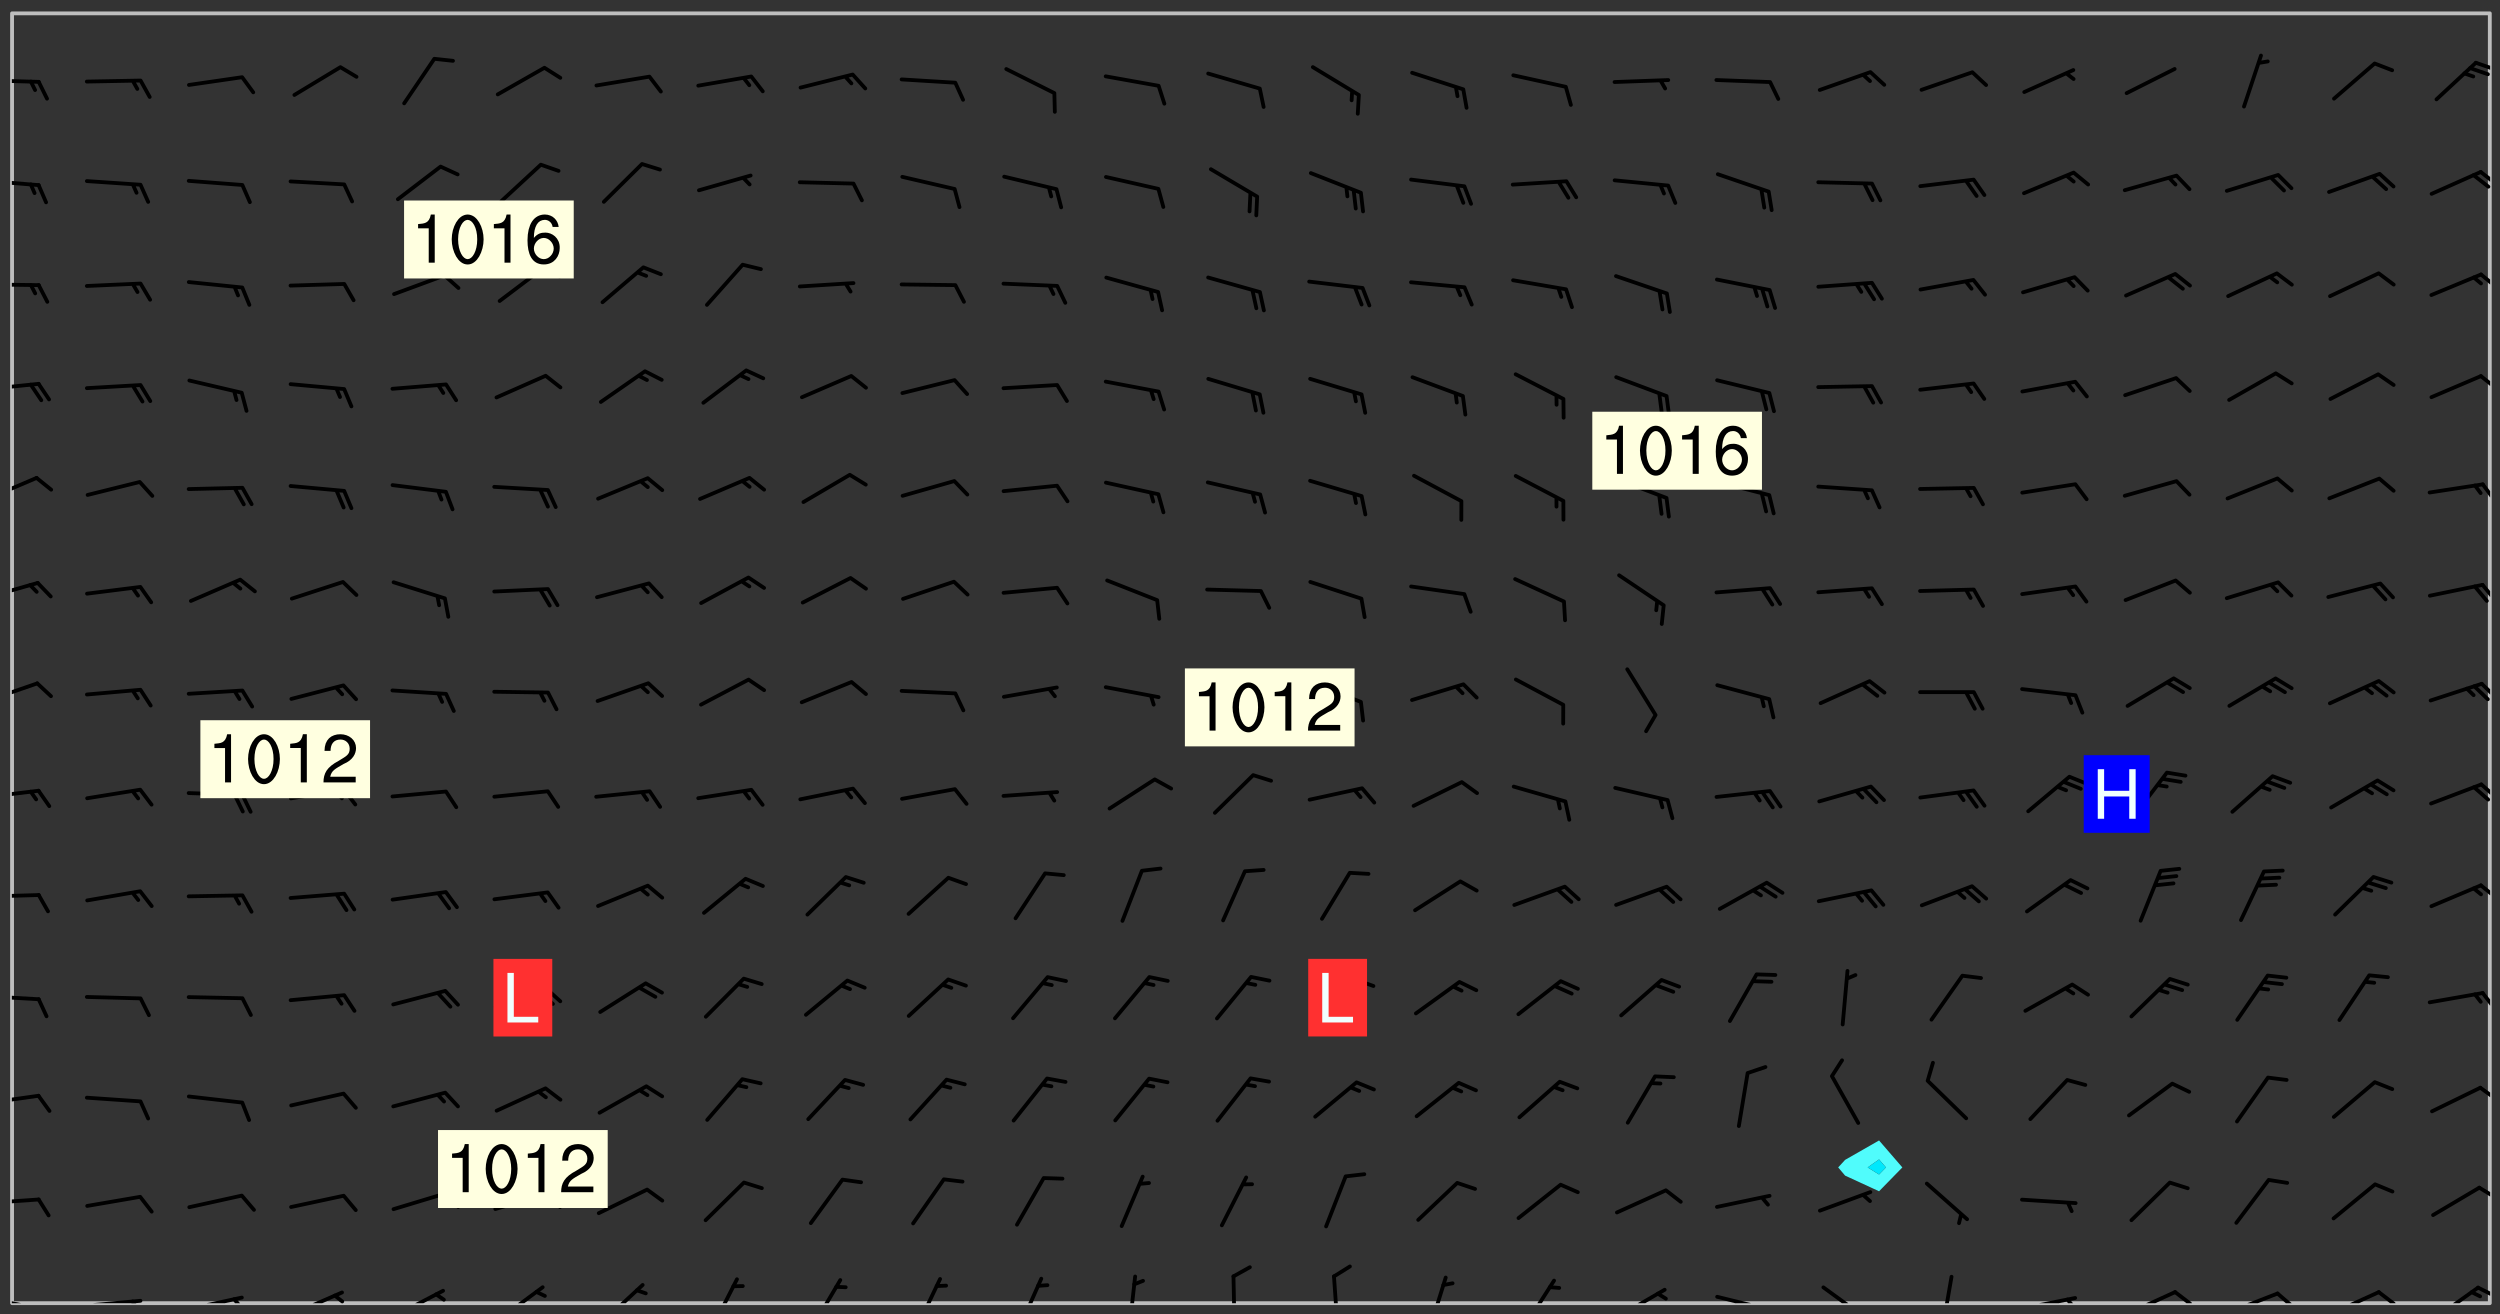 <svg xmlns="http://www.w3.org/2000/svg" role="img" xmlns:xlink="http://www.w3.org/1999/xlink" viewBox="142.45 309.95 326.84 171.84"><rect x="142.45" y="309.95" width="326.84" height="171.84" fill="#333333" stroke="none"/><defs><clipPath id="a"><path d="M144 311.672h1v168.656h-1zm0 0"/></clipPath><clipPath id="b"><path d="M144 311.672h324v168.656H144zm0 0"/></clipPath><clipPath id="c"><path d="M467 311.672h1v168.656h-1zm0 0"/></clipPath><clipPath id="d"><path d="M144 479h4v1.328h-4zm0 0"/></clipPath><clipPath id="e"><path d="M147 480h2v.328h-2zm0 0"/></clipPath><clipPath id="f"><path d="M153 479h9v1.328h-9zm0 0"/></clipPath><clipPath id="g"><path d="M159 479h2v1.328h-2zm0 0"/></clipPath><clipPath id="h"><path d="M166 479h9v1.328h-9zm0 0"/></clipPath><clipPath id="i"><path d="M172 479h3v1.328h-3zm0 0"/></clipPath><clipPath id="j"><path d="M180 478h8v2.328h-8zm0 0"/></clipPath><clipPath id="k"><path d="M185 479h3v1.328h-3zm0 0"/></clipPath><clipPath id="l"><path d="M193 478h8v2.328h-8zm0 0"/></clipPath><clipPath id="m"><path d="M199 478h2v2.328h-2zm0 0"/></clipPath><clipPath id="n"><path d="M207 477h7v3.328h-7zm0 0"/></clipPath><clipPath id="o"><path d="M221 477h6v3.328h-6zm0 0"/></clipPath><clipPath id="p"><path d="M235 476h5v4.328h-5zm0 0"/></clipPath><clipPath id="q"><path d="M248 477h5v3.328h-5zm0 0"/></clipPath><clipPath id="r"><path d="M262 476h4v4.328h-4zm0 0"/></clipPath><clipPath id="s"><path d="M275 476h4v4.328h-4zm0 0"/></clipPath><clipPath id="t"><path d="M289 476h3v4.328h-3zm0 0"/></clipPath><clipPath id="u"><path d="M303 476h2v4.328h-2zm0 0"/></clipPath><clipPath id="v"><path d="M316 476h2v4.328h-2zm0 0"/></clipPath><clipPath id="w"><path d="M329 476h3v4.328h-3zm0 0"/></clipPath><clipPath id="x"><path d="M341 477h5v3.328h-5zm0 0"/></clipPath><clipPath id="y"><path d="M353 478h8v2.328h-8zm0 0"/></clipPath><clipPath id="z"><path d="M366 479h9v1.328h-9zm0 0"/></clipPath><clipPath id="A"><path d="M372 480h2v.328h-2zm0 0"/></clipPath><clipPath id="B"><path d="M380 478h7v2.328h-7zm0 0"/></clipPath><clipPath id="C"><path d="M396 476h2v4.328h-2zm0 0"/></clipPath><clipPath id="D"><path d="M406 479h8v1.328h-8zm0 0"/></clipPath><clipPath id="E"><path d="M412 479h2v1.328h-2zm0 0"/></clipPath><clipPath id="F"><path d="M420 478h8v2.328h-8zm0 0"/></clipPath><clipPath id="G"><path d="M426 478h4v2.328h-4zm0 0"/></clipPath><clipPath id="H"><path d="M433 478h8v2.328h-8zm0 0"/></clipPath><clipPath id="I"><path d="M439 478h4v2.328h-4zm0 0"/></clipPath><clipPath id="J"><path d="M446 478h8v2.328h-8zm0 0"/></clipPath><clipPath id="K"><path d="M453 478h3v2.328h-3zm0 0"/></clipPath><clipPath id="L"><path d="M460 478h7v2.328h-7zm0 0"/></clipPath><clipPath id="M"><path d="M466 478h2v2h-2zm0 0"/></clipPath><clipPath id="N"><path d="M144 466h4v2h-4zm0 0"/></clipPath><clipPath id="O"><path d="M466 464h2v3h-2zm0 0"/></clipPath><clipPath id="P"><path d="M144 452h4v3h-4zm0 0"/></clipPath><clipPath id="Q"><path d="M466 451h2v3h-2zm0 0"/></clipPath><clipPath id="R"><path d="M144 439h4v2h-4zm0 0"/></clipPath><clipPath id="S"><path d="M466 439h2v3h-2zm0 0"/></clipPath><clipPath id="T"><path d="M144 426h4v2h-4zm0 0"/></clipPath><clipPath id="U"><path d="M466 425h2v3h-2zm0 0"/></clipPath><clipPath id="V"><path d="M144 413h4v2h-4zm0 0"/></clipPath><clipPath id="W"><path d="M466 412h2v3h-2zm0 0"/></clipPath><clipPath id="X"><path d="M144 399h4v3h-4zm0 0"/></clipPath><clipPath id="Y"><path d="M466 399h2v3h-2zm0 0"/></clipPath><clipPath id="Z"><path d="M144 385h4v4h-4zm0 0"/></clipPath><clipPath id="aa"><path d="M466 386h2v3h-2zm0 0"/></clipPath><clipPath id="ab"><path d="M144 372h4v4h-4zm0 0"/></clipPath><clipPath id="ac"><path d="M466 373h2v3h-2zm0 0"/></clipPath><clipPath id="ad"><path d="M144 359h4v3h-4zm0 0"/></clipPath><clipPath id="ae"><path d="M466 358h2v3h-2zm0 0"/></clipPath><clipPath id="af"><path d="M144 346h4v2h-4zm0 0"/></clipPath><clipPath id="ag"><path d="M466 345h2v3h-2zm0 0"/></clipPath><clipPath id="ah"><path d="M144 333h4v2h-4zm0 0"/></clipPath><clipPath id="ai"><path d="M466 332h2v3h-2zm0 0"/></clipPath><clipPath id="aj"><path d="M465 332h3v3h-3zm0 0"/></clipPath><clipPath id="ak"><path d="M144 320h4v1h-4zm0 0"/></clipPath><clipPath id="al"><path d="M465 317h3v3h-3zm0 0"/></clipPath><g id="am" clip-path="url(#clip1)"><path fill="#fff" fill-opacity="0" fill-rule="evenodd" d="M0 0h1000v1000H0zm0 0"/><path fill="#d3d3d3" fill-opacity="0" fill-rule="evenodd" d="M162.152 355.867l-.234.293.059.234.117.172.176.234.293.348.113.059.117-.172.059-.234.176-.176.465-.176h.699l.234.293.289.816.059.176.176.23.352.234.699.699.172.176.234.348.234.41.289.582.41.465.23.234.234.176.117.23.176.293.172 1.164v.234l.059.289.059.117.117.117.348.41.117.172.176.176.176.234.117.172.172.352.059.234.234.406.234-.059-.176.176-.059.93h-.582l-.234-.113-.348.113-.117.117-.059.293-.059.176-.117.172-.465.293-.059.234-.059.113v.645l.059.172v.41l.059.059v.406l.059.406.117.176.059.059.23.641-.059.293v.699l-.059.582v.234l-.059.23-.055.352v1.922l.055.117h.426l-.367.117-.023.352.891 1.168 1.742.539 1.34.359v.539l.09.809.535.715 1.52.27.891-.086.09 1.164.535.18 1.16-.18 2.055-.984 1.16-.363 1.879-.176 1.695-.18-.18.719-1.516.086-1.25.09-.805.27-1.074.809.27.719.535.898-.18.625-.266.809.266 1.078.625.898.805.18 1.25-.18-.266.723.098.504.055.293v.172l.059.293v.406l.176.117.352.117h.406l.293-.176.113-.117.059-.117.117-.23.059-.176.352-.465.23-.176.176-.059.176.059.059.176.117.988.055.469.059.172.117.234.176.059.816.059h.289l.117.234.059.406.059.352v1.105l.117.293.117.348.289.699.176.352.582.754.352.176.172.059.469.234.641.465.348.234.293.176.293.055.23.062.816.348.293.176.113.172.352.352.117.176.523.641v.289l.059.352v.348l.059.352.059.289.117.059.172.059h.176l.582.234.176.117.176.289.176.234.113.234.293.23.117.117v.41l.059.055.289.234.234.117.059.117.117.172.059.117.23.234.059.176.234.059.117.059-.117.113-.059.117v.117l-.117.293-.117.289v.582l.176.117.117.059.059.117.117.117.113.059.176.348.059.352.059.406v.176l-.059.176-.117.699v.172l.117.176.293.293h.406l.176.117.117.172.117.293v.234h-.527l-.23-.234h-.234l-.176.059-.059.699.059.348.117.176.176.41.117.23.289.469.176.055h.523l.234.059.758.641.059.293v.234l.059.059.23.348v.352l-.117.172v.293l.293.289.293.176.172.059.293.176.293.117.582.406.289.234.293.176.219.16.016.012.23.176.641.523.176.234.117.176.176.176.113.172v.641l.117.176.469.117.582.117.234.059.23.113.293.117.113.059.586.352.289.172.176.062.176.055.176.059.699.352.289.176.234.055.289.176.234.117.641.406.293.117.172.059.234.059.41.059.23.059.234.117.059.172-.41.176.469.059.059.293.113.234.176.055.234.059.176.059.406.117.641.234.117.172.059.234v.176l-.059.117-.059.406.234.234.117.059.348.117.641.23.176.117.289.117.176.176.234.465.582 1.105.176.176.348.176.176.117.352.117 1.047.523.234.059.465.113.293.059.465.176.758.582.234.234.348.465.176.176.289.234.816.699.293.176.289.289.293.176.293.289.695.641.176.176.293.234.289.234.469.289.641.582.348.234.234.293.348.348.352.465.934.992.348.406.117.176.234.059.113.117.645.176.23.113.234.059.293.176.23.117.934.699.406.406.234.176.406.176.234.117.816.348.348.234.234.117.293.289.23.117.758.352.352.172.23.059.293.117.234.059.871.176h.816l.469.23.172.059.875.699.465.117.293.059.176.059.23.059.469.059.348.059.352.059.406.059h.293l.172.059v.23l.176.176h.293l.348.059.352.059.699.117h.641l.465-.234.293-.176.172-.117.41-.172.289-.176.934-.465.469-.293.523-.293.465-.172.465-.176 1.051-.465.289-.117.41-.117.289-.117.527-.176 1.516-.699.582-.348.289-.059.293-.059.348-.117.875-.23.352-.117h.113l.234-.059.875-.234.234-.059h.812l.352-.059.816-.117.172-.059.352-.055.293-.059.23-.059.816-.176.176-.059h.348l.234-.059.465-.117.758-.172.234-.059h.348l.41-.117.289-.059 1.285-.059h.289l.41-.059.23-.059h.176l.875-.117h.406l.41-.117h.348l.352-.113.871-.059h1.75l1.047.289.41.117.289.117.352.117.289.117 1.051.172.289.059h.293l.293.059.172.059.41.059.172.059.117.059h.117l.117.059.352.059h.113l.41.066 1.922.395 1.926.395 1.52.449 1.695.719 2.145.805 1.605-.719 1.43-.805 1.16-1.078 1.25-.449 3.035-.719 1.875-.359 2.145-1.348 2.234-1.254 2.5-1.258 1.695-.449 1.785-.18 1.16-.27.625.539 1.34-.27.715-.988.984-1.344.445-.18.805-.359 1.875-.539 1.785-.449 1.25-.27 1.16-.09 1.699-.09 1.961-.27 1.25-.09h.539l.625-.09h.891l2.145-.18 2.41-.18 2.59-.09 1.695.18 1.609.09 1.43.359 1.16.719 1.875.988 1.16 1.527.266.715.629.09.355.898.535.539.535 1.527 1.074.359h.535l-.805.535.09 1.707.715 2.695.891.805.895.988.715 1.258 1.785.539 1.52-.18.355 1.344 1.609-.805.98-.539.27.27.316-.215.219-.145.801.449.449-.359h.355l.535-.27.539-.719.535-.27.625-.988 1.16.449.84.371 1.395.617 1.695-.18h1.605l1.785.09.18-1.707.535-1.344.805.27.492.848.402.406-.09.539v.359l.715.449.711-.27h1.43l.359.988.445 1.258.715 1.344 1.25.629 1.695.629.715-.18.18-.539.98-.09.449.359.086 1.258-.266.629-.535.18v.539l.715.984.266.539.984.988.801 1.078-.266.359-.09.898-.625 2.332-.355 2.066-.09 1.793-.18.719-.09.539v1.438l-.98 1.883-.359 1.707-.535.898-.805 1.168-.266.539 2.055 1.254.086.359-.355.539-.09-.18v.809l.09 1.438-.445.715-1.074.094-.266.715.535.898.805.719 1.16.809 1.34.27.445.359-.355.449-1.789-.09-1.25-.449-.715-.719-.625-.09-.176 3.59-.188 1.309h89.359V311.703h-55.27v49.082l.762.125 3.289.543 2.023 2.836v2.754l2.352.332 2.348.332h4.051l-1.379 4.16-2.023.707-2.023.703-.543.344-2.594 1.617-.188.117-2.023-2.078-.73-2.742-2.672-2.078-1.375-3.5-.066-.082-1.957-2.672 2.75-1.418v-49.082H294.422v91.414l.117.031.133.012.074.074.105.047.09.059.086.059.09.059.297.297.059.09.031.117.027.117.016.137-.031.117-.059.09-.059.086-.043.105-.047.102-.027.121v.145l.176.27.148.148.074.086.074.074.043.105.062.09.059.086.043.105.059.09.047.102.043.105.059.086.117.18.074.074.062.086.059.09.043.105.059.09.059.086.062.09.059.09.043.102.117.18.074.074.059.086.074.074.09.059.105.047h.148l.133-.016.133.016.102-.047.074-.074.047-.102-.016-.133v-.148l-.047-.105-.027-.117-.047-.102-.027-.121-.043-.102-.062-.09-.043-.102-.043-.105-.031-.117-.016-.133-.012-.137.086-.059.059-.086.121-.031.043.105.016.133v.117l.059.102.059.09.09.059.148.148.059.09.043.105-.012.102.086.059.105.047.086.059.09.059.074.074-.117.027-.105.047-.086.059-.074.074-.059.09-.062.086-.027.121-.047.102-.043.105-.031.117-.012.133-.016.133v.148l.027.117.047.105.043.102.059.09.074.074.09.059.074.074.09.059.059.09.043.105.047.102.117.031.133.016h.148l.117-.031.105.043.043.105.047.102.027.121L299.5 410l.027.117.031.121.027.117.105.043.102.047.133-.016.148.148.062.086.074.074.07.074.09.062.105.043.102.043.117.031.137.016.117-.031.074-.074.027-.117-.012-.133-.031-.121-.027-.117.043-.105h.117l.09.062.117.027h.148l.133.016h.148l.133.016.133-.016h.148l.133-.016.133-.012.137.012.117-.027.133-.016.191-.059-.059.176-.016.133-.027.121-.016.133-.059.086-.133.016-.105.047-.105.043-.117.031-.117.027-.266.031h-.148l-.133.016-.074.074.059.086.148.148.117.18.074.07.09.062.09.059.086.059.09.059.102.043.105.062.105.043.086.059.105.047.102.043.18.117.059.09-.043.102-.047.105.016.133.223.223.059.09.043.102.031.121.043.102.016.133.031.117.012.137.031.117.148.148.102.043.105.043.117.031.133.016.137.016h.117l.117-.031.09-.059.043-.105.047-.102.043-.105.031-.117.012-.133v-.148l-.012-.133-.016-.133-.031-.117-.043-.105-.047-.105-.043-.102-.043-.105-.016-.133.016-.133.027-.117.031-.117.027-.121.047-.102.09-.059.086-.062.074-.074.09-.059.223-.223.059-.086.074-.074.117-.18.059-.086v-.148l-.074-.074-.102-.047-.105-.043-.102-.043-.059-.09-.047-.105-.027-.117.09-.059.117-.031.102-.043.18-.117.148-.148.012-.133-.012-.105-.09-.059-.133.016h-.148l-.133.016-.133-.016-.121-.031-.086-.059-.074-.074-.059-.09-.062-.086-.117-.18-.059-.086.031-.121.086-.059.121-.031.059-.086v-.121l-.031-.117-.059-.09-.059-.086-.047-.105-.027-.117-.016-.133.059-.09.074-.074.09-.059.117-.18.074-.074.059-.086.148-.148.121-.031.133-.016.133.016.074.074.043.105.016.133-.031.117-.117.031-.133.012-.148.148-.043.105-.047.102-.027.121-.031.117v.148l.031.117.043.105.059.09.074.07.074.074.117.031.121.027.117-.027.133-.016h.117l.09.059.074.074.047.105.059.086.102.047.133.016.105.043.086.059-.012.105-.074.074-.18.117-.059.09-.09.059-.07.074-.074.074-.062.09-.027.117-.016.133.016.133-.016.133v.148l.016.133.027.117.031.121.074.074.09.059.086.059.09.059.117.031v.086l-.102.047-.09.059-.266.031-.117.027h-.148l-.105.043-.102.047-.059.09-.062.234-.012.133-.031.121-.016.133v.293l-.012.133.012.137.016.133.133.016.133.012.121.031.086.059.074.074.047.105.043.102.016.133v.445l-.016.133v.445l.031.266.027.117.016.133.031.117.086.211.031.266v.148l-.031.117-.027.117-.031.121-.027.117-.031.117-.031.121-.012.133-.016.133.09.059.117-.031.102.016.047.105-.031.266v.441l-.043.105-.047.105-.043.102-.043.105-.059.086-.031.121-.043.117-.031.117-.016.133.016.133.059.09.105.047.086.059.059.086-.012.137-.031.117-.043.102v.445l-.016.133v.148l-.031.117-.043.105-.027.117-.047.105-.043.102-.031.121-.027.117-.031.133-.031.117-.027.117-.043.105-.031.117-.031.121-.012.133-.016.133v.297l.027.117v.148l.047.398.027.117.059.09.121.031h.148l.133-.016.059.09v.117l-.059.09-.09.059-.102.043-.105.047-.09.059-.086.059-.137.016-.117-.031-.133-.016-.102.047-.062.086-.012.137-.016.133-.031.117-.027.117-.016.133-.031.121v.297l.016.133.031.117v.148l.012.133v.148l-.027.117-.047.102-.027.121-.031.117-.059.09-.074.074-.102.043-.105.047-.117.027-.121.031-.102-.047.059-.086.105-.047.027-.117.031-.117.027-.121.031-.117v-.148l.016-.133-.031-.117-.043-.105-.105.016-.074.074-.102.043-.09.062-.074.074-.043.102-.016.133-.031.117L304.25 426l-.031.117-.027.117-.031.121-.027.117-.031.117-.043.105-.09.059h-.09l-.117-.031-.031-.086.016-.137-.031-.117v-.148l-.012-.133v-.148l-.062-.234-.027-.121-.043-.102-.047-.105-.059-.086-.059-.09-.043-.105-.062-.086-.148-.148-.07-.074-.105-.047-.105-.043-.102-.043-.297-.297-.09-.074-.086-.059-.105-.043-.09-.062-.086-.059-.105-.043-.09-.059-.086-.062-.074-.07-.105-.047-.086-.059-.105-.043-.09-.062-.102-.043-.105-.043-.086-.059-.105-.047-.105-.043-.102-.047-.09-.059-.102-.043-.105-.043-.09-.062-.117-.027-.133-.016-.133.016H299.75l-.133.016-.117-.031-.09-.059-.074-.074-.09-.059-.102-.047h-.148l-.121-.027-.102-.043-.074-.074-.117-.18-.09-.059-.102-.043-.09-.062-.105-.043-.09-.059-.086-.059-.105-.047-.059-.086-.059-.09-.043-.105-.047-.102-.074-.074-.086-.059-.074-.074-.09-.059-.223-.223-.043-.105-.031-.266.105-.043h.145l.105.043.074.074.09.059.086.059.105.047.09.059.148.148.07.074.148.148.062.086.074.074.086.059.074.074.09.062.09.059.086.059.27.176.102.047.105.043.102.043.047-.074.059-.086.074-.074.07-.074.105.043.074.074.059.09.043.102.047.105.043.105.121.027.117-.027.074-.09.043-.105.059-.09.074-.074.105-.043.117-.027.133.012.09.059.148.148.059.09.043.105.047.102.043.105.043.102.105.047.105.043.133.016.086-.059.059-.09.074-.074.105-.043.117.027.105.047.102.043.105.043.102.047.18.117v.117l-.016.133.016.133.016.137.059.086.102.047.121.027.117.031h.148l.117-.031.059-.09.18-.117.059-.09.074-.074.059-.086.117-.18.18-.117.117.031.09.059.043.074-.016.133v.117l.09.059h.148l.133-.016.133-.012.266-.031.105-.043.117-.031.121-.027.074-.074.07-.074.062-.09-.016-.105-.047-.102-.102-.043-.105-.016-.117.027-.266.031h-.148l-.074-.074-.09-.059-.117-.031-.117-.027-.133-.016h-.148l-.133.016h-.297l-.105-.047-.148-.148-.043-.102-.059-.09.223-.223.086-.059.105-.043.117-.031.133-.016.133.016.137.016.102.043.133-.012.09-.062.102-.043.062-.09-.047-.102-.09-.059-.117-.031-.102-.043-.059-.09-.062-.09v-.117l.016-.133.105-.047.074-.07v-.121l-.09-.059-.031-.117.09-.059.074-.074.043-.105.059-.09.047-.102.016-.133v-.148l-.047-.105-.043-.102-.09-.059-.133-.016-.102-.043-.137-.016-.117-.031h-.445l-.133-.016-.133-.012-.133-.016-.117-.031h-.148l-.133-.016-.133-.012-.266-.031-.121-.043-.086-.059-.074-.074v-.148l.012-.133.105-.047.102-.043.133-.016h.152l.133-.016h.293l.121.031.102.043.09.059.234.062.121-.047.09-.059.102-.043.133-.016.105.043.102.047.133.012.121-.027h.145l.121-.031.117-.027.105-.047.074-.074.086-.059.148-.148.059-.086.047-.105.027-.117.016-.105-.102-.043-.09-.059-.117-.031-.105-.043-.09-.062-.074-.086-.074-.074-.102-.043-.105-.047-.102-.043-.059-.09-.047-.102-.086-.211-.062-.086-.059-.09-.074-.074-.086-.059h-.27l-.117.031-.09.059-.102.043-.133.016-.105-.016-.027-.117-.062-.09-.117-.031-.102-.043-.148-.148-.031-.117-.016-.105.074-.074.18-.117.117-.027.117-.031.137.016.102.043.105.043.102.047.105.043.117.031.133.016.117.027.133.016.105-.016.09-.059-.074-.074-.105-.043-.074-.074-.074-.09-.148-.148-.086-.059-.09-.059-.074-.074-.09-.059-.102-.047-.121-.027-.102-.047-.105-.043-.117-.031-.102-.043-.121-.031h-.148l-.117.031-.105.043-.086.062-.18.117-.086.059-.09.059-.105.047-.086.059-.105.043-.102.043-.105.047-.074.074-.059.09-.059.086-.047.105-.059.086-.074.074-.133-.012-.117-.031h-.117l-.074.074-.09.059-.074.074-.09.059-.086.059-.105.047-.102.043-.137.016-.102-.043-.148-.148-.105-.047h-.086l-.105.047-.102.043-.121.031-.117-.031-.074-.074v-.117l.031-.121.074-.07.059-.09.074-.074.117-.031.105-.043h.293l.133-.016.137-.016.102-.043.09-.059.102-.047.09-.059.133-.012.09.059.133.012.09-.059.086-.059.105-.043.09-.059.086-.062.09-.059.148-.148.059-.086.059-.09.105-.043.133-.016.117.027.121.031.059-.059.059-.09.031-.266.027-.117.105.012.133.016.102-.043.09-.059.059-.09.074-.074.059-.09.047-.102.012-.133-.012-.133-.047-.105-.148-.148-.059-.09-.059-.086-.043-.105v-.445l.016-.133v-.148l.012-.133-.059-.059-.09.059-.102-.043-.18-.117-.086-.059-.062-.09-.059-.09-.074-.074-.086-.059-.121.031-.102.012-.105.047-.086.059-.105.043-.148.148-.09.059-.086.059-.09.062-.105.043-.133.016v-.121l.105-.043.117-.031.074-.07.043-.105v-.148l-.027-.117-.148-.148-.133-.016h-.148l-.117.031-.105.043-.102.043-.09.062-.117.027-.074-.074.012-.133-.043-.102-.043-.105-.09-.059-.117.027-.121.031-.117.031-.102.043-.121.031-.102.043-.105.043-.09.059-.102.016v-.117l.016-.133-.059-.09-.074.043-.148.148-.059.09-.074.074-.047.105-.043.102-.074.074-.059.09-.074.074-.059.086-.074.074-.09.062-.074.07-.074.074-.102.016-.133.016-.105-.043v-.121l.148-.148.043-.102.059-.09.047-.102.043-.105.059-.09.031-.117.043-.102.031-.121.027-.117.047-.105.043-.102.043-.105.074-.07.09-.062.09-.059.102-.043h.297l.266-.031.105-.043-.074-.074-.117-.031-.105-.043-.09-.059-.102-.047-.09-.059-.102-.043-.105-.043-.09-.062-.086-.059-.105-.043-.102-.043-.121-.031-.117-.031-.102-.043L297.5 410.25l-.102-.043-.09-.059-.043-.105-.016-.133.102-.043.133-.016.137.016.133-.016.102-.043.059-.09.016-.105-.09-.059-.074-.074-.102-.043-.09-.059-.148-.148-.043-.105-.016-.133v-.293l-.059-.09-.09-.059-.074-.074-.043-.105-.031-.117-.059-.09-.074-.074-.117-.027-.074-.074-.09-.059-.09-.062-.086-.059-.074-.074-.059-.086-.047-.105-.086-.059-.148-.148-.195-.059-.133.016-.102.043-.074.074-.047.102-.043.105-.059.09-.059.086-.297.297-.09.059h-.086l-.062-.086-.043-.105.031-.117.059-.09.027-.117-.012-.133-.09-.062-.105.047-.117.027-.117.031-.27.176-.102.047-.117.027-.105.047-.09.059-.102.043-.059-.086-.047-.105.016-.133.047-.105.07-.074.074-.07.059-.09v-.148l-.043-.105h-.238l-.102.047-.031.117-.027.117-.031.121-.074.043-.133.016-.074-.047-.043-.102-.043-.105-.047-.102-.043-.105-.121.031-.102.043-.133.016-.117.031-.105.043-.09.059-.102.047-.121.027-.133.016-.102-.043-.059-.09-.047-.105-.043-.102-.043-.105v-.117l.059-.09.086-.059.18-.117.102-.047.105-.043.105-.059.102-.043.09-.062.102-.043.105-.059.102-.047.09-.059.105-.043.102-.043.09-.062.102-.043.137-.016.117.031.102.043.121.031.102.043.105.047.102.043.105.043.102.047.105.043.102.043.105.047.086.059.105.043.117.031.105.043.102.047.09.059.105.043.102.043.105.047.117.027.102.047.121.027h.148l.086-.059.016-.102.059-.09-.027-.117-.074-.074-.117-.18-.074-.074-.09-.074-.18-.117-.086-.059-.105-.043-.102-.047-.27-.176-.059-.09-.074-.074-.059-.09-.043-.102-.031-.117-.016-.137v-.562l-.012-.133-.016-.133-.031-.117-.016-.133-.012-.133-.031-.121-.223-.223-.059-.086-.016-.105.031-.117.133-.016v-91.414H172.992v1.453l-.059.234-.352 1.051-.172.523-.117.348-.176.41-.117.172-.234.293-.23.059h-.352l-.117.059-.23.406v.293l.117.176.23.23.117.234.641.758.293.465.176.234.23.352.234.348.641.816.176.465.172.41.117.695.176.469.117 1.398.059.465v.875l.117 1.047v4.781l-.059.465-.352 1.281-.176.523-.113.41-.352.93L172.934 336l-.234.582-.117.176-.172.348-.176.406-.352.816-.059.293-.113.293-.117.289-.059.176-.117.875-.059.406-.059.117-.059.176-.059.172-.23.527-.117.172v.234l-.117.234-.059.172-.176.586v.289l-.059.176v.293l-.059.113-.059.527v.172l-.055.234v2.621l-.176.816-.117.176-.176.234-.117.172-.113.234-.586.934-.23.289-.293.465-.176.234-.289.352-.352.699-.113.23-.176.41-.176.23-.406.527-.816.699-.293.172-.289.234-.176.117-.176.176-.523.406-.527.176-.172.176-.234.055-.641.176h-.758m12.211 31.023l-1.074.449.359.895 1.25-.715.445-.539-.98-.09"/><path fill="#d3d3d3" fill-opacity="0" fill-rule="evenodd" d="M201.508 416.598h-.895l.449.629.98.359.805-.09.445-.988-.176.09-.715-.355-.895.355m154.621 59.07l-.059-.523v-.293l.113-.293.059-.23.469-.469h.113l.117-.113.117-.059h.176l.234-.059h.348l.234.059.117.059.23.172.059.176.117.582v.293l-.117.176-.172.289-.176.176-.527.523-.23.234-.117.059h-.176l-.117-.059-.406-.293-.176-.117-.117-.059-.059-.113-.055-.117m6.641-10.957l-.059-.172v-1.109l.059-.172.176-.059.172-.059h.176l.234-.059.117.059.059.699-.059.172-.117.176-.117.059-.234.523-.113.059h-.234l-.059-.117m9.613-14.391l-.117-.176v-.699l.293-.875.117-.172.176-.352.113-.23.117-.293.352-.758.117-.23.172-.234h.176l.117-.059h.641l.117.059.234.234.172.113.352.293.117.117.113.176v.113l.117.059.117.117v.699l-.059.176v.23l-.059.176-.348 1.051-.117.23-.117.234-.117.059-.23.234-.641.289h-.875l-.41-.117-.641-.465"/><path fill="none" stroke="#bebebe" stroke-linecap="round" stroke-linejoin="round" stroke-miterlimit="10" stroke-width=".5" d="M467.957 311.695H144.027v168.625h323.93v-168.625"/><g clip-path="url(#a)"><path fill="#fff" fill-opacity="0" fill-rule="evenodd" d="M144 475.891v4.438h.004H144V311.672h.004H144v164.219"/></g><g clip-path="url(#b)"><path fill="#fff" fill-opacity="0" fill-rule="evenodd" d="M144.004 480.328V311.672h244.105v147.375l-4.438 2.539-.906.988.906 1.07 4.438 2.047 3.047-3.117-3.047-3.527v-147.375h79.887v168.656H144.004"/></g><path fill="#50fcfc" fill-rule="evenodd" d="M383.672 463.645l-.906-1.07.906-.988 4.438-2.539v2.48l-1.492 1.047 1.492.926.902-.926-.902-1.047v-2.48l3.047 3.527-3.047 3.117-4.438-2.047"/><path fill="#00e8fc" fill-rule="evenodd" d="M388.109 463.5l-1.492-.926 1.492-1.047.902 1.047-.902.926"/><g clip-path="url(#c)"><path fill="#fff" fill-opacity="0" fill-rule="evenodd" d="M467.996 480.328H468V311.672h-.004H468v168.656h-.004"/></g><g clip-path="url(#d)"><path fill="none" stroke="#000" stroke-linecap="round" stroke-linejoin="round" stroke-miterlimit="10" stroke-width=".5" d="M147.441 481.035l-6.883-1.414"/></g><g clip-path="url(#e)"><path fill="none" stroke="#000" stroke-linecap="round" stroke-linejoin="round" stroke-miterlimit="10" stroke-width=".5" d="M147.441 481.035l.691 2.355"/></g><g clip-path="url(#f)"><path fill="none" stroke="#000" stroke-linecap="round" stroke-linejoin="round" stroke-miterlimit="10" stroke-width=".5" d="M160.812 480.012l-6.996.633"/></g><g clip-path="url(#g)"><path fill="none" stroke="#000" stroke-linecap="round" stroke-linejoin="round" stroke-miterlimit="10" stroke-width=".5" d="M159.797 480.105l.672 1.027"/></g><g clip-path="url(#h)"><path fill="none" stroke="#000" stroke-linecap="round" stroke-linejoin="round" stroke-miterlimit="10" stroke-width=".5" d="M174.066 479.59l-6.871 1.48"/></g><g clip-path="url(#i)"><path fill="none" stroke="#000" stroke-linecap="round" stroke-linejoin="round" stroke-miterlimit="10" stroke-width=".5" d="M173.066 479.805l.789.938"/></g><g clip-path="url(#j)"><path fill="none" stroke="#000" stroke-linecap="round" stroke-linejoin="round" stroke-miterlimit="10" stroke-width=".5" d="M187.164 478.922l-6.438 2.812"/></g><g clip-path="url(#k)"><path fill="none" stroke="#000" stroke-linecap="round" stroke-linejoin="round" stroke-miterlimit="10" stroke-width=".5" d="M186.227 479.332l.965.762"/></g><g clip-path="url(#l)"><path fill="none" stroke="#000" stroke-linecap="round" stroke-linejoin="round" stroke-miterlimit="10" stroke-width=".5" d="M200.375 478.699l-6.227 3.258"/></g><g clip-path="url(#m)"><path fill="none" stroke="#000" stroke-linecap="round" stroke-linejoin="round" stroke-miterlimit="10" stroke-width=".5" d="M199.469 479.172l1.012.695"/></g><g clip-path="url(#n)"><path fill="none" stroke="#000" stroke-linecap="round" stroke-linejoin="round" stroke-miterlimit="10" stroke-width=".5" d="M213.398 478.238l-5.648 4.18"/></g><path fill="none" stroke="#000" stroke-linecap="round" stroke-linejoin="round" stroke-miterlimit="10" stroke-width=".5" d="M212.578 478.848l1.105.527"/><g clip-path="url(#o)"><path fill="none" stroke="#000" stroke-linecap="round" stroke-linejoin="round" stroke-miterlimit="10" stroke-width=".5" d="M226.469 477.941l-5.156 4.773"/></g><path fill="none" stroke="#000" stroke-linecap="round" stroke-linejoin="round" stroke-miterlimit="10" stroke-width=".5" d="M225.719 478.637l1.156.402"/><g clip-path="url(#p)"><path fill="none" stroke="#000" stroke-linecap="round" stroke-linejoin="round" stroke-miterlimit="10" stroke-width=".5" d="M238.797 477.195l-3.184 6.266"/></g><path fill="none" stroke="#000" stroke-linecap="round" stroke-linejoin="round" stroke-miterlimit="10" stroke-width=".5" d="M238.332 478.109l1.227-.023"/><g clip-path="url(#q)"><path fill="none" stroke="#000" stroke-linecap="round" stroke-linejoin="round" stroke-miterlimit="10" stroke-width=".5" d="M252.305 477.301l-3.57 6.055"/></g><path fill="none" stroke="#000" stroke-linecap="round" stroke-linejoin="round" stroke-miterlimit="10" stroke-width=".5" d="M251.785 478.184l1.227.055"/><g clip-path="url(#r)"><path fill="none" stroke="#000" stroke-linecap="round" stroke-linejoin="round" stroke-miterlimit="10" stroke-width=".5" d="M265.352 477.16L262.32 483.5"/></g><path fill="none" stroke="#000" stroke-linecap="round" stroke-linejoin="round" stroke-miterlimit="10" stroke-width=".5" d="M264.91 478.082l1.227-.051"/><g clip-path="url(#s)"><path fill="none" stroke="#000" stroke-linecap="round" stroke-linejoin="round" stroke-miterlimit="10" stroke-width=".5" d="M278.582 477.121l-2.859 6.418"/></g><path fill="none" stroke="#000" stroke-linecap="round" stroke-linejoin="round" stroke-miterlimit="10" stroke-width=".5" d="M278.164 478.055l1.223-.086"/><g clip-path="url(#t)"><path fill="none" stroke="#000" stroke-linecap="round" stroke-linejoin="round" stroke-miterlimit="10" stroke-width=".5" d="M290.855 476.836l-.781 6.984"/></g><path fill="none" stroke="#000" stroke-linecap="round" stroke-linejoin="round" stroke-miterlimit="10" stroke-width=".5" d="M290.742 477.852l1.141-.449"/><g clip-path="url(#u)"><path fill="none" stroke="#000" stroke-linecap="round" stroke-linejoin="round" stroke-miterlimit="10" stroke-width=".5" d="M303.711 476.816l.141 7.023"/></g><path fill="none" stroke="#000" stroke-linecap="round" stroke-linejoin="round" stroke-miterlimit="10" stroke-width=".5" d="M303.711 476.816l2.141-1.195"/><g clip-path="url(#v)"><path fill="none" stroke="#000" stroke-linecap="round" stroke-linejoin="round" stroke-miterlimit="10" stroke-width=".5" d="M316.848 476.824l.496 7.008"/></g><path fill="none" stroke="#000" stroke-linecap="round" stroke-linejoin="round" stroke-miterlimit="10" stroke-width=".5" d="M316.848 476.824l2.082-1.301"/><g clip-path="url(#w)"><path fill="none" stroke="#000" stroke-linecap="round" stroke-linejoin="round" stroke-miterlimit="10" stroke-width=".5" d="M331.457 476.973l-2.09 6.711"/></g><path fill="none" stroke="#000" stroke-linecap="round" stroke-linejoin="round" stroke-miterlimit="10" stroke-width=".5" d="M331.152 477.949l1.203-.227"/><g clip-path="url(#x)"><path fill="none" stroke="#000" stroke-linecap="round" stroke-linejoin="round" stroke-miterlimit="10" stroke-width=".5" d="M345.621 477.371l-3.789 5.918"/></g><path fill="none" stroke="#000" stroke-linecap="round" stroke-linejoin="round" stroke-miterlimit="10" stroke-width=".5" d="M345.07 478.23l1.223.098"/><g clip-path="url(#y)"><path fill="none" stroke="#000" stroke-linecap="round" stroke-linejoin="round" stroke-miterlimit="10" stroke-width=".5" d="M360.082 478.566L354 482.09"/></g><path fill="none" stroke="#000" stroke-linecap="round" stroke-linejoin="round" stroke-miterlimit="10" stroke-width=".5" d="M359.195 479.082l1.043.648"/><g clip-path="url(#z)"><path fill="none" stroke="#000" stroke-linecap="round" stroke-linejoin="round" stroke-miterlimit="10" stroke-width=".5" d="M373.766 481.172l-6.82-1.684"/></g><g clip-path="url(#A)"><path fill="none" stroke="#000" stroke-linecap="round" stroke-linejoin="round" stroke-miterlimit="10" stroke-width=".5" d="M372.773 480.926l.301 1.188"/></g><g clip-path="url(#B)"><path fill="none" stroke="#000" stroke-linecap="round" stroke-linejoin="round" stroke-miterlimit="10" stroke-width=".5" d="M386.512 482.398l-5.68-4.141"/></g><g clip-path="url(#C)"><path fill="none" stroke="#000" stroke-linecap="round" stroke-linejoin="round" stroke-miterlimit="10" stroke-width=".5" d="M396.387 483.789l1.199-6.922"/></g><g clip-path="url(#D)"><path fill="none" stroke="#000" stroke-linecap="round" stroke-linejoin="round" stroke-miterlimit="10" stroke-width=".5" d="M413.746 479.645l-6.891 1.367"/></g><g clip-path="url(#E)"><path fill="none" stroke="#000" stroke-linecap="round" stroke-linejoin="round" stroke-miterlimit="10" stroke-width=".5" d="M412.746 479.844l.773.949"/></g><g clip-path="url(#F)"><path fill="none" stroke="#000" stroke-linecap="round" stroke-linejoin="round" stroke-miterlimit="10" stroke-width=".5" d="M426.812 478.871l-6.395 2.914"/></g><g clip-path="url(#G)"><path fill="none" stroke="#000" stroke-linecap="round" stroke-linejoin="round" stroke-miterlimit="10" stroke-width=".5" d="M426.812 478.871l1.949 1.492"/></g><g clip-path="url(#H)"><path fill="none" stroke="#000" stroke-linecap="round" stroke-linejoin="round" stroke-miterlimit="10" stroke-width=".5" d="M440.207 479.059l-6.551 2.539"/></g><g clip-path="url(#I)"><path fill="none" stroke="#000" stroke-linecap="round" stroke-linejoin="round" stroke-miterlimit="10" stroke-width=".5" d="M440.207 479.059l1.859 1.602"/></g><g clip-path="url(#J)"><path fill="none" stroke="#000" stroke-linecap="round" stroke-linejoin="round" stroke-miterlimit="10" stroke-width=".5" d="M453.445 478.879l-6.398 2.898"/></g><g clip-path="url(#K)"><path fill="none" stroke="#000" stroke-linecap="round" stroke-linejoin="round" stroke-miterlimit="10" stroke-width=".5" d="M453.445 478.879l1.945 1.496"/></g><g clip-path="url(#L)"><path fill="none" stroke="#000" stroke-linecap="round" stroke-linejoin="round" stroke-miterlimit="10" stroke-width=".5" d="M466.422 478.289l-5.723 4.078"/></g><g clip-path="url(#M)"><path fill="none" stroke="#000" stroke-linecap="round" stroke-linejoin="round" stroke-miterlimit="10" stroke-width=".5" d="M466.422 478.289l2.195 1.098"/></g><path fill="none" stroke="#000" stroke-linecap="round" stroke-linejoin="round" stroke-miterlimit="10" stroke-width=".5" d="M465.59 478.883l1.098.547"/><g clip-path="url(#N)"><path fill="none" stroke="#000" stroke-linecap="round" stroke-linejoin="round" stroke-miterlimit="10" stroke-width=".5" d="M147.504 466.766l-7.008.496"/></g><path fill="none" stroke="#000" stroke-linecap="round" stroke-linejoin="round" stroke-miterlimit="10" stroke-width=".5" d="M147.504 466.766l1.305 2.082m11.969-2.43l-6.926 1.191m6.926-1.191l1.504 1.938m11.781-2.098l-6.863 1.516m6.863-1.516l1.59 1.863m11.73-1.844l-6.875 1.473m6.875-1.473l1.578 1.879m11.664-2.16l-6.727 2.035m6.727-2.035l1.727 1.742m11.59-1.727l-6.734 2.004m6.734-2.004l1.723 1.746m11.387-2.285l-6.32 3.082m6.32-3.082l1.984 1.445m10.676-2.367l-5.012 4.926m5.012-4.926l2.34.734m10.539-1.113l-4.137 5.684m4.137-5.684l2.43.344m10.828-.383l-4.023 5.762m4.023-5.762l2.438.297m10.613-.465l-3.496 6.098m3.496-6.098l2.453.078m10.488-.262l-2.746 6.465m2.348-5.523l1.219-.109m12.711-.73l-3.184 6.262m2.723-5.352l1.227-.023m12.238-1.027l-2.559 6.543m2.559-6.543l2.438-.281m12.152 1.137l-5.105 4.832m5.105-4.832l2.324.785m11.191-.551l-5.508 4.363m5.508-4.363l2.246.98m11.516-.246l-6.402 2.895m6.402-2.895l1.941 1.5m11.609-.777l-6.875 1.449m5.875-1.238l.789.941m13.387-1.641l-6.594 2.426m5.633-2.07l.914.816m12.695 2.371l-5.262-4.66m4.496 3.98l-.289 1.195m15.246-2.621l-7.012-.449m5.992.383l.504 1.117m12.832-3.734l-5.02 4.918m5.02-4.918l2.34.742m10.582-1.09l-4.23 5.613m4.23-5.613l2.422.387m11.492.191l-5.43 4.457m5.43-4.457l2.266.941m11.359-.504l-6.047 3.582"/><g clip-path="url(#O)"><path fill="none" stroke="#000" stroke-linecap="round" stroke-linejoin="round" stroke-miterlimit="10" stroke-width=".5" d="M466.586 465.223l2.094 1.277"/></g><g clip-path="url(#P)"><path fill="none" stroke="#000" stroke-linecap="round" stroke-linejoin="round" stroke-miterlimit="10" stroke-width=".5" d="M147.48 453.207l-6.961.984"/></g><path fill="none" stroke="#000" stroke-linecap="round" stroke-linejoin="round" stroke-miterlimit="10" stroke-width=".5" d="M147.48 453.207l1.441 1.984m11.898-1.25l-7.012-.484m7.012.484l1 2.238m12.301-2.082l-6.98-.797m6.98.797l.898 2.285m12.352-3.457l-6.852 1.547m6.852-1.547l1.602 1.855m11.684-1.98l-6.793 1.797m6.793-1.797l1.668 1.797m-2.656-1.535l.836.898m13.266-1.723l-6.391 2.922m6.391-2.922l1.949 1.488m-2.879-1.066l.977.746m13.133-1.438l-6.117 3.461m6.117-3.461l2.07 1.316m-2.961-.812l1.035.656M239.5 451.039l-4.59 5.32m4.59-5.32l2.395.543m-3.062.23l1.195.27m12.898-.945l-4.809 5.125m4.809-5.125l2.367.641m-3.066.105l1.184.32m12.789-1.105l-4.727 5.199m4.727-5.199l2.379.609m-3.066.148l1.188.305m12.637-1.211l-4.371 5.5m4.371-5.5l2.414.445m-3.051.352l1.207.223m12.773-1l-4.426 5.457m4.426-5.457l2.406.473m-3.051.324l1.203.234m12.707-1.07l-4.328 5.539m4.328-5.539l2.414.426m-3.043.379l1.207.215m13.277-.496l-5.406 4.488m5.406-4.488l2.27.93m-3.059-.277l1.137.469m13.016-1.059l-5.508 4.367m5.508-4.367l2.25.98m-3.051-.344l1.125.488m12.875-1.266l-5.273 4.648m5.273-4.648l2.297.863m-3.066-.188l1.148.434m12.082-1.812l-3.566 6.055m3.566-6.055l2.453.105m-2.973.773l1.227.055m11.398-1.371l-1.148 6.93m1.148-6.93l2.328-.785m8.691 1.188l3.441 6.125m-3.441-6.125l1.324-2.066m11.195 2.676l5.035 4.906m-5.035-4.906l.688-2.355m17.555 2.25l-4.82 5.113m4.82-5.113l2.367.648m11.371-.168l-5.664 4.156m5.664-4.156l2.211 1.066m10.297-1.859l-4.051 5.742m4.051-5.742l2.438.309m11.531.289l-5.359 4.543m5.359-4.543l2.281.91m11.512-.18l-6.316 3.082"/><g clip-path="url(#Q)"><path fill="none" stroke="#000" stroke-linecap="round" stroke-linejoin="round" stroke-miterlimit="10" stroke-width=".5" d="M466.719 452.156l1.984 1.441"/></g><g clip-path="url(#R)"><path fill="none" stroke="#000" stroke-linecap="round" stroke-linejoin="round" stroke-miterlimit="10" stroke-width=".5" d="M147.508 440.586l-7.016-.406"/></g><path fill="none" stroke="#000" stroke-linecap="round" stroke-linejoin="round" stroke-miterlimit="10" stroke-width=".5" d="M147.508 440.586l1.027 2.23m12.293-2.34l-7.023-.188m7.023.188l1.094 2.195m12.223-2.215l-7.027-.148m7.027.148l1.105 2.191m12.195-2.594l-7 .656m7-.656l1.348 2.051m-2.367-1.953l.676 1.023m13.559-1.68l-6.801 1.773m6.801-1.773l1.66 1.809m-2.648-1.551l1.66 1.809m12.551-2.359l-6.617 2.359m6.617-2.359l1.816 1.652m-2.777-1.309l1.812 1.652m12.129-2.691l-5.945 3.75m5.945-3.75l2.129 1.219m-2.996-.672l2.133 1.219m11.555-2.379l-4.957 4.98m4.957-4.98l2.348.711m-3.066.012l1.172.355m13.094-.828l-5.418 4.477m5.418-4.477l2.266.938m-3.055-.285l1.133.469M266.414 438l-5.16 4.77M266.414 438l2.316.809m-3.066-.117l1.16.406m12.59-1.402l-4.523 5.375m4.523-5.375l2.398.512m-3.059.27l1.199.258m12.762-1.051l-4.5 5.398m4.5-5.398l2.402.504m-3.055.281l1.199.254m12.75-1.055l-4.461 5.43m4.461-5.43l2.406.488m-3.055.305l1.203.242m13.133-.68l-5.207 4.719m5.207-4.719l2.309.832m-3.066-.145l1.156.414m13.16-.797l-5.695 4.113m5.695-4.113l2.203 1.082m-3.031-.484l1.102.539m12.965-1.242l-5.539 4.32m5.539-4.32l2.242 1m-3.047-.371l2.238 1m11.754-1.781l-5.285 4.629m5.285-4.629l2.293.871m-3.062-.199l2.297.871m10.891-2.277l-3.492 6.098m3.492-6.098l2.453.078m-2.961.809l2.453.078m9.938-1.418l-.629 7m.539-5.98l1.129-.477m13.984.082l-4.043 5.75m4.043-5.75l2.434.305m11.926.852l-6.129 3.438m6.129-3.438l2.062 1.328m-2.957-.828l1.035.664m12.625-1.898l-5.031 4.906m5.031-4.906l2.336.746m-3.07-.031l2.34.746m-3.07-.031l1.168.371m13.086-2.242l-3.98 5.789m3.98-5.789l2.438.281m-3.016.562l2.438.277m-3.016.562l1.219.141m13.211-1.852l-3.898 5.848m3.898-5.848l2.441.242m-3.008.609l1.219.121m14.176 1.344l-6.922 1.215"/><g clip-path="url(#S)"><path fill="none" stroke="#000" stroke-linecap="round" stroke-linejoin="round" stroke-miterlimit="10" stroke-width=".5" d="M467.023 439.777l1.508 1.934"/></g><path fill="none" stroke="#000" stroke-linecap="round" stroke-linejoin="round" stroke-miterlimit="10" stroke-width=".5" d="M466.016 439.953l.754.969"/><g clip-path="url(#T)"><path fill="none" stroke="#000" stroke-linecap="round" stroke-linejoin="round" stroke-miterlimit="10" stroke-width=".5" d="M147.512 426.965l-7.023.207"/></g><path fill="none" stroke="#000" stroke-linecap="round" stroke-linejoin="round" stroke-miterlimit="10" stroke-width=".5" d="M147.512 426.965l1.215 2.129m12.051-2.625l-6.926 1.199m6.926-1.199l1.504 1.938m-2.512-1.762l.754.969m13.621-.609l-7.027.129m7.027-.129l1.191 2.145m-2.215-2.125l.594 1.07m13.73-1.309l-7.004.566m7.004-.566l1.324 2.066m-2.34-1.984l1.32 2.066m12.988-2.363l-6.957.996m6.957-.996l1.449 1.98m-2.461-1.836l1.445 1.98m12.887-2.074l-6.969.898m6.969-.898l1.422 2m-2.434-1.871l.707 1m13.391-2.012l-6.508 2.66m6.508-2.66l1.883 1.57m-2.832-1.184l.945.785m12.781-2.07l-5.434 4.457m5.434-4.457l2.266.945m-3.055-.297l1.133.473m12.77-1.348l-5.027 4.91m5.027-4.91l2.336.746m-3.066-.031l1.168.371m12.965-.992l-5.203 4.723m5.203-4.723l2.309.828m10.336-1.402l-3.863 5.871m3.863-5.871l2.441.23m10.215-.57l-2.543 6.551m2.543-6.551l2.438-.289m11.031.352l-2.852 6.426m2.852-6.426l2.445-.172m11.262.379l-3.637 6.012m3.637-6.012l2.449.137m12.012.98l-5.926 3.777m5.926-3.777l2.133 1.207m11.523-.516l-6.609 2.395m6.609-2.395l1.82 1.648m-2.781-1.301l1.82 1.648m12.457-1.988l-6.613 2.379m6.613-2.379l1.816 1.652m-2.777-1.305l1.816 1.648m12.223-2.52l-6.137 3.426m6.137-3.426l2.059 1.328m-2.953-.828l2.062 1.328m-2.957-.832l1.031.664m14.445-.656l-6.883 1.418m6.883-1.418l1.562 1.891m-2.566-1.684l1.566 1.891m-2.566-1.684l.781.945m14.379-1.898l-6.566 2.496m6.566-2.496l1.848 1.617m-2.801-1.254l1.844 1.617m-2.801-1.254l.922.809m13.875-2.336l-5.707 4.098m5.707-4.098l2.199 1.086m-3.031-.492l2.199 1.09m10.402-2.895l-2.617 6.52m2.617-6.52l2.441-.262m-2.82 1.211l2.438-.262m-2.82 1.211l2.441-.262m11.828-1.555l-3.004 6.355m3.004-6.355l2.453-.113m-2.891 1.039l2.453-.113m-2.891 1.039l2.453-.117m12.742-1.016l-5.016 4.918m5.016-4.918l2.34.738m-3.07-.023l2.34.738m-3.066-.023l1.168.371m14.332-.707l-6.473 2.73"/><g clip-path="url(#U)"><path fill="none" stroke="#000" stroke-linecap="round" stroke-linejoin="round" stroke-miterlimit="10" stroke-width=".5" d="M466.797 425.703l1.906 1.547"/></g><path fill="none" stroke="#000" stroke-linecap="round" stroke-linejoin="round" stroke-miterlimit="10" stroke-width=".5" d="M465.855 426.102l.953.773"/><g clip-path="url(#V)"><path fill="none" stroke="#000" stroke-linecap="round" stroke-linejoin="round" stroke-miterlimit="10" stroke-width=".5" d="M147.488 413.328l-6.977.852"/></g><path fill="none" stroke="#000" stroke-linecap="round" stroke-linejoin="round" stroke-miterlimit="10" stroke-width=".5" d="M147.488 413.328l1.406 2.012m-2.422-1.887l.703 1.004m13.609-1.266l-6.938 1.121m6.938-1.121l1.48 1.957m-2.492-1.793l.742.977m13.625-.457l-7.023-.242m7.023.242l1.078 2.203m-2.098-2.238l1.074 2.203m13.215-2.863l-6.93 1.148m6.93-1.148l1.492 1.945m-2.5-1.781l.746.977m13.609-.891l-6.996.648m6.996-.648l1.348 2.051m11.965-2.082l-6.992.711m6.992-.711l1.363 2.039m11.953-2.043l-6.992.719m6.992-.719l1.367 2.039M226.367 413.5l.684 1.02m13.625-1.312l-6.941 1.094m6.941-1.094l1.477 1.961m-2.484-1.801l.734.98m13.562-1.297l-6.887 1.402m6.887-1.402l1.559 1.895m-2.562-1.688l.781.945m13.551-1.082l-6.914 1.266m6.914-1.266l1.523 1.922m11.84-1.539l-7.012.5m5.992-.426l.648 1.039m13.133-2.77l-5.906 3.812m5.906-3.812l2.145 1.195m10.723-1.754l-5.008 4.93m5.008-4.93l2.34.734m11.902.984L313.664 414.5m6.863-1.492l1.59 1.871m-2.586-1.656l.793.938m13.238-1.961l-6.305 3.105m6.305-3.105l1.992 1.438m11.547 1.086l-6.754-1.938m6.754 1.938l.512 2.402m-1.492-2.684l.254 1.199m14.09-1.094l-6.848-1.59m6.848 1.59l.629 2.371m-1.625-2.602l.316 1.188m14.062-2.137l-6.984.773m6.984-.773l1.383 2.027m-2.398-1.914l1.383 2.027m-2.398-1.914l.691 1.012m14.539-1.82l-6.754 1.938m6.754-1.938l1.707 1.766m-2.688-1.484l1.703 1.766m-2.688-1.484l.852.883m14.535-.941l-6.965.93m6.965-.93l1.43 1.996m-2.441-1.859l1.426 1.996m-2.441-1.863l.715 1m13.84-3.062l-5.387 4.516m5.387-4.516l2.273.922m-3.059-.266l2.273.922m-3.059-.266l1.137.461m13.184-2.312l-4.258 5.59m4.258-5.59l2.422.398m-3.043.414l2.422.398m-3.039.418l1.211.195m13.844-1.355l-5.262 4.656m5.262-4.656l2.301.859m-3.066-.184l2.297.859m-3.062-.18l1.148.43m14.102-1.227l-6.07 3.539m6.07-3.539l2.086 1.293m-2.969-.777l2.086 1.293m-2.969-.777l1.043.645m14.289-1.156L460.277 415"/><g clip-path="url(#W)"><path fill="none" stroke="#000" stroke-linecap="round" stroke-linejoin="round" stroke-miterlimit="10" stroke-width=".5" d="M466.848 412.504l1.844 1.617"/></g><path fill="none" stroke="#000" stroke-linecap="round" stroke-linejoin="round" stroke-miterlimit="10" stroke-width=".5" d="M465.891 412.867l1.848 1.617"/><g clip-path="url(#X)"><path fill="none" stroke="#000" stroke-linecap="round" stroke-linejoin="round" stroke-miterlimit="10" stroke-width=".5" d="M147.32 399.293l-6.641 2.293"/></g><path fill="none" stroke="#000" stroke-linecap="round" stroke-linejoin="round" stroke-miterlimit="10" stroke-width=".5" d="M147.32 399.293l1.797 1.672m11.699-.836l-7 .617m7-.617l1.336 2.059m-2.355-1.969l.668 1.031m13.672-1.023l-7.016.426m7.016-.426l1.281 2.094m-2.301-2.031l.641 1.047m13.59-1.781l-6.805 1.766m6.805-1.766l1.656 1.809m-2.648-1.551l.832.902m13.578-.051l-7.012-.449m7.012.449l1.012 2.234m-2.031-2.301l.504 1.117m13.84-1.223l-7.027-.105m7.027.105l1.117 2.184m-2.141-2.199l.559 1.09m13.582-2.289l-6.633 2.32m6.633-2.32l1.801 1.664m-2.766-1.324l.902.832m13.168-1.648l-6.215 3.273m6.215-3.273l2.031 1.379m11.43-1.066l-6.508 2.648m6.508-2.648l1.887 1.574m11.684-.086l-7.02-.328m7.02.328l1.051 2.219m12.215-2.992l-6.918 1.219m5.914-1.039l.754.965m13.559.117l-6.906-1.301m5.902 1.109l.363 1.172m13.992-2.043l-6.977.82m6.977-.82l1.398 2.02m11.699-.332l-6.543-2.555m6.543 2.555l.289 2.438m13.117-4.738l-6.723 2.051m6.723-2.051l1.73 1.734m-2.711-1.438l.867.867m13.164 1.516l-6.195-3.312m6.195 3.312l-.008 2.457m12.074-1.125l-3.699-5.977m3.699 5.977l-1.238 2.121m16.098-4.199l-6.789-1.82m6.789 1.82l.551 2.391m-1.539-2.656l.277 1.199m13.836-3.285l-6.406 2.883m6.406-2.883l1.941 1.504m-2.875-1.082l1.941 1.5M400.5 400.438h-7.027m7.027 0l1.152 2.168m-2.176-2.168l1.152 2.168m13.164-1.766l-6.98-.801m6.98.801l.898 2.281m-1.914-2.398l.449 1.141m13.406-3.227l-6.031 3.602m6.031-3.602l2.102 1.27m-2.98-.746l2.102 1.27m12.098-1.785l-6.043 3.586m6.043-3.586l2.098 1.277m-2.977-.754l2.098 1.273m-2.977-.754l1.047.641m14.199-1.348l-6.391 2.918m6.391-2.918l1.949 1.492m-2.879-1.07l1.949 1.496m-2.879-1.07l.973.746m14.348-1.227l-6.68 2.18"/><g clip-path="url(#Y)"><path fill="none" stroke="#000" stroke-linecap="round" stroke-linejoin="round" stroke-miterlimit="10" stroke-width=".5" d="M466.902 399.348l1.766 1.703"/></g><path fill="none" stroke="#000" stroke-linecap="round" stroke-linejoin="round" stroke-miterlimit="10" stroke-width=".5" d="M465.93 399.668l1.766 1.699m-2.738-1.383l.883.852"/><g clip-path="url(#Z)"><path fill="none" stroke="#000" stroke-linecap="round" stroke-linejoin="round" stroke-miterlimit="10" stroke-width=".5" d="M147.379 386.16l-6.758 1.926"/></g><path fill="none" stroke="#000" stroke-linecap="round" stroke-linejoin="round" stroke-miterlimit="10" stroke-width=".5" d="M147.379 386.16l1.703 1.77m-2.688-1.488l.852.883m13.555-.641l-6.973.879m6.973-.879l1.414 2.008m-2.43-1.879l.707 1.004m13.363-2.086l-6.449 2.785m6.449-2.785l1.918 1.531m-2.855-1.125l.957.766m13.41-.867l-6.68 2.176m6.68-2.176l1.766 1.703m11.562.438l-6.707-2.105m6.707 2.105l.449 2.41m-1.426-2.719l.227 1.207m14.223-2.113l-7.02.324m7.02-.324l1.25 2.109m-2.273-2.062l1.254 2.109m12.969-2.895l-6.789 1.805m6.789-1.805l1.672 1.797m-2.66-1.535l.836.898m13.164-1.93l-6.184 3.34m6.184-3.34l2.043 1.359m-2.941-.871l1.02.676m13.227-1.102l-6.25 3.215m6.25-3.215l2.016 1.398M267.164 386l-6.656 2.246M267.164 386l1.785 1.684m11.699-.891l-6.996.66m6.996-.66L282 388.844m11.734-.434l-6.539-2.574m6.539 2.574l.277 2.438m13.281-3.629l-7.023-.191m7.023.191l1.094 2.195m12.051-1.199l-6.68-2.184m6.68 2.184l.422 2.418m13.031-3.012l-6.957-.996m6.957.996l.832 2.309m12.195-1.34l-6.383-2.934m6.383 2.934l.141 2.453m12.898-1.957l-5.832-3.926m5.832 3.926l-.254 2.441m-.594-3.012l-.129 1.219m14.879-2.891l-7.004.559m7.004-.559l1.32 2.066m-2.34-1.984l1.32 2.066m13.016-2.129l-7.008.52m7.008-.52l1.309 2.074m-2.328-2l.652 1.039m13.691-.949l-7.027.191m7.027-.191l1.207 2.137m-2.23-2.109l.605 1.07m13.699-1.5l-6.957.996m6.957-.996l1.445 1.98m-2.461-1.836l.727.992m13.398-1.918l-6.547 2.559m6.547-2.559l1.859 1.598m11.539-1.352l-6.715 2.066m6.715-2.066l1.738 1.73m-2.715-1.43l.871.863m13.465-1.012l-6.805 1.762m6.805-1.762l1.656 1.809M452.66 386.5l1.656 1.809m12.688-1.895l-6.883 1.418"/><g clip-path="url(#aa)"><path fill="none" stroke="#000" stroke-linecap="round" stroke-linejoin="round" stroke-miterlimit="10" stroke-width=".5" d="M467.004 386.414l1.566 1.887"/></g><path fill="none" stroke="#000" stroke-linecap="round" stroke-linejoin="round" stroke-miterlimit="10" stroke-width=".5" d="M466 386.621l1.566 1.887"/><g clip-path="url(#ab)"><path fill="none" stroke="#000" stroke-linecap="round" stroke-linejoin="round" stroke-miterlimit="10" stroke-width=".5" d="M147.23 372.43l-6.461 2.758"/></g><path fill="none" stroke="#000" stroke-linecap="round" stroke-linejoin="round" stroke-miterlimit="10" stroke-width=".5" d="M147.23 372.43l1.91 1.539m11.582-1.008l-6.816 1.695m6.816-1.695l1.645 1.82m11.777-1.059l-7.027.168m7.027-.168l1.203 2.141m-2.227-2.113l1.203 2.137m13.121-1.762l-7-.637m7 .637l.949 2.262m-1.969-2.352l.953 2.262m13.367-2.051l-6.973-.875m6.973.875l.871 2.293m-1.887-2.422l.438 1.148m13.914-1.25l-7.016-.414m7.016.414l1.023 2.23m-2.043-2.293l1.023 2.234m13.051-3.719l-6.492 2.68m6.492-2.68l1.895 1.562m-2.84-1.176l.949.781m13.297-1.207l-6.465 2.754m6.465-2.754l1.91 1.543m-2.852-1.141l.957.77m13.098-1.574l-6.059 3.562m6.059-3.562l2.09 1.285m11.574-.469l-6.758 1.93m6.758-1.93l1.703 1.766m11.727-1.156l-6.988.711m6.988-.711l1.367 2.039m11.883-.926l-6.859-1.516m6.859 1.516l.66 2.363m-1.656-2.582l.328 1.18m13.977-.93l-6.848-1.578m6.848 1.578l.637 2.367m-1.633-2.598l.32 1.184m13.938-.742l-6.738-2m6.738 2l.488 2.402m-1.469-2.695l.242 1.203m13.781-.25l-6.195-3.32m6.195 3.32l-.008 2.453m13.34-2.484l-6.227-3.262m6.227 3.262l.012 2.457m-.918-2.93l.008 1.227m14.383-1.137l-6.566-2.496m6.566 2.496l.309 2.438m-1.262-2.797l.305 2.434m14.082-2.449l-6.805-1.746m6.805 1.746l.578 2.387m-1.566-2.641l.578 2.387m13.828-2.762l-7.012-.484m7.012.484l1 2.238m-2.02-2.309l.5 1.117M400.5 373.738l-7.027.141m7.027-.141l1.195 2.141m-2.219-2.121l.598 1.07m13.699-1.57l-6.941 1.102m6.941-1.102l1.477 1.961m11.746-2.367l-6.762 1.914m6.762-1.914l1.699 1.773m11.496-2.125l-6.52 2.617M440.191 372.5l1.875 1.582m11.449-1.562l-6.539 2.578m6.539-2.578l1.867 1.59m11.652-.836l-6.945 1.066"/><g clip-path="url(#ac)"><path fill="none" stroke="#000" stroke-linecap="round" stroke-linejoin="round" stroke-miterlimit="10" stroke-width=".5" d="M467.035 373.273l1.465 1.969"/></g><path fill="none" stroke="#000" stroke-linecap="round" stroke-linejoin="round" stroke-miterlimit="10" stroke-width=".5" d="M466.023 373.43l.734.984"/><g clip-path="url(#ad)"><path fill="none" stroke="#000" stroke-linecap="round" stroke-linejoin="round" stroke-miterlimit="10" stroke-width=".5" d="M147.496 360.133l-6.992.723"/></g><path fill="none" stroke="#000" stroke-linecap="round" stroke-linejoin="round" stroke-miterlimit="10" stroke-width=".5" d="M147.496 360.133l1.367 2.035m-2.387-1.93l1.371 2.035m12.977-1.984l-7.016.406m7.016-.406l1.273 2.098m-2.297-2.039l1.277 2.098m12.973-1.152l-6.844-1.598m6.844 1.598l.629 2.371m-1.625-2.605l.316 1.188m14.074-1.434l-7-.641m7 .641l.949 2.266m-1.969-2.359l.477 1.133m13.859-1.645l-7.004.57m7.004-.57l1.324 2.066m-2.344-1.984l.664 1.035m13.383-2.25l-6.43 2.836m6.43-2.836l1.93 1.52m11.055-2.105L221.004 362.5m5.77-4.012l2.184 1.121m-3.02-.539l1.09.562m12.984-1.258l-5.609 4.234m5.609-4.234l2.223 1.035m-3.039-.418l1.109.52m13.441-.406l-6.453 2.777m6.453-2.777l1.918 1.535m11.582-.996l-6.82 1.695m6.82-1.695l1.641 1.824m11.77-1.184l-7.012.418m7.012-.418l1.281 2.094m11.98-1.234l-6.906-1.305m6.906 1.305l.73 2.344m-1.734-2.531l.363 1.172m13.867-.625l-6.727-2.023m6.727 2.023l.48 2.406m-1.457-2.699l.477 2.406m13.812-2.105l-6.723-2.035m6.723 2.035l.477 2.406m-1.453-2.703l.238 1.203m13.984-.695l-6.586-2.457m6.586 2.457l.324 2.43m-1.281-2.789l.16 1.215m13.941-.473l-6.242-3.227m6.242 3.227l.027 2.453m-.938-2.922l.016 1.227m14.379-1.137l-6.582-2.469m6.582 2.469l.316 2.434m-1.273-2.793l.316 2.434m14.078-2.473l-6.828-1.668m6.828 1.668l.605 2.379m-1.598-2.621l.602 2.379m13.805-3.039l-7.023.133m7.023-.133l1.195 2.145m-2.219-2.125l1.195 2.145m13.121-2.504l-6.98.816m6.98-.816l1.395 2.016m-2.41-1.898l.699 1.008m13.598-1.355l-6.91 1.277m6.91-1.277l1.523 1.922m-2.531-1.738l.766.961m13.434-1.625l-6.664 2.234m6.664-2.234l1.781 1.688m11.254-2.309l-6.105 3.477m6.105-3.477l2.074 1.312m11.309-1.188l-6.242 3.227m6.242-3.227l2.02 1.395m11.406-1.156l-6.465 2.754"/><g clip-path="url(#ae)"><path fill="none" stroke="#000" stroke-linecap="round" stroke-linejoin="round" stroke-miterlimit="10" stroke-width=".5" d="M466.793 359.117l1.91 1.539"/></g><g clip-path="url(#af)"><path fill="none" stroke="#000" stroke-linecap="round" stroke-linejoin="round" stroke-miterlimit="10" stroke-width=".5" d="M147.512 347.227l-7.023-.098"/></g><path fill="none" stroke="#000" stroke-linecap="round" stroke-linejoin="round" stroke-miterlimit="10" stroke-width=".5" d="M147.512 347.227l1.125 2.18m-2.145-2.195l.559 1.094m13.773-1.285l-7.02.316m7.02-.316l1.25 2.113m-2.27-2.066l.621 1.059m13.699-.59l-6.992-.711m6.992.711l.926 2.27m-1.941-2.375l.461 1.137m13.887-1.496l-7.023.215m7.023-.215l1.219 2.129m11.883-3.238l-6.594 2.434m6.594-2.434l1.828 1.637m10.992-2.535l-5.609 4.234m5.609-4.234l2.227 1.035m10.957-1.199l-5.344 4.559m5.344-4.559l2.285.898m-3.062-.234l1.141.449m12.613-1.457l-4.668 5.25m4.668-5.25l2.387.578m12.102 1.824l-7.012.441m5.992-.375l.641 1.043m13.699-.844l-7.023-.09m7.023.09l1.125 2.18m12.188-2.078l-7.02-.293m7.02.293l1.062 2.211m-2.082-2.254l.531 1.105m13.68-.266l-6.77-1.883m6.77 1.883l.527 2.395m-1.512-2.672l.262 1.199m14.035-.914l-6.766-1.902m6.766 1.902l.52 2.398m-1.504-2.676l.52 2.398m13.887-2.656l-6.98-.832m6.98.832l.887 2.289m-1.902-2.41l.887 2.289m13.453-2.258l-6.996-.652m6.996.652l.945 2.266m-1.965-2.359l.473 1.133m13.824-.773l-6.926-1.184m6.926 1.184l.773 2.332m-1.781-2.504l.387 1.164m13.801-.449l-6.652-2.27m6.652 2.27l.391 2.422m-1.359-2.754l.391 2.422m14.012-2.539l-6.891-1.371m6.891 1.371l.711 2.348m-1.711-2.547l.707 2.348m-1.711-2.547l.355 1.176m15.023-1.719l-7.008.512m7.008-.512L388.48 349m-2.324-2.004l1.305 2.078m-2.324-2.004l.652 1.039m14.656-1.559l-6.918 1.254m6.918-1.254l1.52 1.926m-2.527-1.742l.762.961m13.473-1.508l-6.742 1.98m6.742-1.98l1.715 1.758m-2.695-1.469l.859.879m13.285-1.586l-6.438 2.82m6.438-2.82l1.922 1.52m-2.859-1.109l1.926 1.52m12.293-2.008l-6.371 2.973m6.371-2.973l1.957 1.477m-2.887-1.043l.98.738m13.258-1.18l-6.359 2.988m6.359-2.988l1.965 1.473m11.418-1.32l-6.492 2.688"/><g clip-path="url(#ag)"><path fill="none" stroke="#000" stroke-linecap="round" stroke-linejoin="round" stroke-miterlimit="10" stroke-width=".5" d="M466.809 345.836l1.891 1.559"/></g><path fill="none" stroke="#000" stroke-linecap="round" stroke-linejoin="round" stroke-miterlimit="10" stroke-width=".5" d="M465.863 346.227l.945.781"/><g clip-path="url(#ah)"><path fill="none" stroke="#000" stroke-linecap="round" stroke-linejoin="round" stroke-miterlimit="10" stroke-width=".5" d="M147.5 334.152l-7-.578"/></g><path fill="none" stroke="#000" stroke-linecap="round" stroke-linejoin="round" stroke-miterlimit="10" stroke-width=".5" d="M147.5 334.152l.973 2.25m-1.988-2.336l.484 1.129m13.852-1.094l-7.012-.477m7.012.477l1 2.242m-2.02-2.312l.5 1.121m13.832-1.02l-7.008-.539m7.008.539l.984 2.246m12.336-2.32l-7.016-.391m7.016.391l1.031 2.227m11.566-4.555l-5.582 4.266m5.582-4.266l2.23 1.02m10.875-1.27l-5.16 4.766m5.16-4.766l2.316.809m10.914-.898l-4.992 4.945m4.992-4.945l2.344.73m11.855.777l-6.758 1.93m5.773-1.648l.852.883m13.578-.113l-7.023-.172m7.023.172l1.102 2.191m12.125-1.484l-6.844-1.586m6.844 1.586l.633 2.371m12.676-2.348l-6.832-1.633m6.832 1.633l.617 2.375m-1.609-2.613l.309 1.188m14.008-.988l-6.852-1.555m6.852 1.555l.648 2.367m12.266-1.355l-6.047-3.582m6.047 3.582l-.113 2.453m-.766-2.973l-.117 2.453m14.559-2.438l-6.543-2.57m6.543 2.57l.281 2.438m-1.234-2.812l.281 2.438m-1.23-2.812l.137 1.219m15.297-1.316l-6.973-.875m6.973.875l.871 2.293m-1.887-2.422l.875 2.293m13.477-2.82l-7.016.438m7.016-.438l1.281 2.094m-2.305-2.027l1.285 2.09m13.043-1.594l-6.996-.688m6.996.688l.934 2.27m-1.953-2.367l.469 1.133M373.68 335l-6.648-2.273M373.68 335l.391 2.422m-1.355-2.754l.387 2.426m14.082-3.145l-7.023-.172m7.023.172l1.098 2.195m-2.121-2.219l1.098 2.191m13.215-2.68l-6.973.852m6.973-.852l1.406 2.012m-2.418-1.887l1.402 2.008m12.684-3.055l-6.492 2.695m6.492-2.695l1.895 1.559m-2.84-1.168l.949.781M427 332.91l-6.766 1.906M427 332.91l1.695 1.773m-2.68-1.496l.848.887m13.426-1.25l-6.715 2.078m6.715-2.078l1.738 1.73m-2.715-1.426l1.738 1.727m12.504-2.176l-6.617 2.367m6.617-2.367l1.816 1.652m-2.777-1.309l1.812 1.652m12.367-2.242l-6.422 2.859"/><g clip-path="url(#ai)"><path fill="none" stroke="#000" stroke-linecap="round" stroke-linejoin="round" stroke-miterlimit="10" stroke-width=".5" d="M466.773 332.434l1.93 1.512"/></g><g clip-path="url(#aj)"><path fill="none" stroke="#000" stroke-linecap="round" stroke-linejoin="round" stroke-miterlimit="10" stroke-width=".5" d="M465.836 332.852l1.934 1.508"/></g><g clip-path="url(#ak)"><path fill="none" stroke="#000" stroke-linecap="round" stroke-linejoin="round" stroke-miterlimit="10" stroke-width=".5" d="M147.512 320.652l-7.023-.207"/></g><path fill="none" stroke="#000" stroke-linecap="round" stroke-linejoin="round" stroke-miterlimit="10" stroke-width=".5" d="M147.512 320.652l1.086 2.199m-2.109-2.23l.547 1.102m13.793-1.242l-7.027.133m7.027-.133l1.191 2.145m-2.215-2.125l.598 1.074m13.703-1.531l-6.953 1.012m6.953-1.012l1.453 1.977m11.395-3.289l-6.016 3.633m6.016-3.633l2.105 1.262m10.172-2.355l-3.941 5.82m3.941-5.82l2.438.262m11.961.91l-6.105 3.48m6.105-3.48l2.074 1.312m11.652-.152l-6.93 1.156m6.93-1.156l1.492 1.949m11.82-1.969l-6.926 1.199m6.926-1.199l1.504 1.938m-2.512-1.766l.754.969m13.516-1.395l-6.816 1.707m6.816-1.707l1.645 1.82m-2.637-1.574l.82.91m13.586-.09l-7.016-.43m7.016.43l1.016 2.234m11.934-.875l-6.285-3.145m6.285 3.145l.062 2.449m13.57-3.402l-6.918-1.238m6.918 1.238l.75 2.336m12.477-1.973l-6.746-1.965m6.746 1.965l.5 2.402m12.449-1.562l-6.012-3.645m6.012 3.645l-.141 2.449m-.734-2.98l-.07 1.223m14.598-1.434l-6.688-2.164m6.688 2.164l.43 2.418m-1.402-2.73l.215 1.207m14.16-1.223l-6.863-1.508m6.863 1.508l.664 2.363m12.73-3.246l-7.02.258m6-.219l.613 1.062m13.723-.84l-7.023-.266m7.023.266l1.07 2.207m12.047-3.508l-6.625 2.336m6.625-2.336l1.809 1.66m-2.773-1.32l.906.832m13.383-1.152l-6.645 2.297m6.645-2.297l1.797 1.672m11.402-1.961l-6.414 2.875m5.48-2.457l.969.754m13.211-1.312l-6.277 3.16m17.566-4.914l-2.223 6.668m1.898-5.699l1.211-.203m13.973.27l-5.312 4.598m5.312-4.598l2.289.883m10.945-.977l-5.148 4.781"/><g clip-path="url(#al)"><path fill="none" stroke="#000" stroke-linecap="round" stroke-linejoin="round" stroke-miterlimit="10" stroke-width=".5" d="M466.137 318.156l2.316.805"/></g><path fill="none" stroke="#000" stroke-linecap="round" stroke-linejoin="round" stroke-miterlimit="10" stroke-width=".5" d="M465.387 318.852l2.32.805m-3.07-.109l1.16.402"/><path fill="#ff3030" fill-rule="evenodd" d="M206.961 445.457h7.691V435.312h-7.691v10.145"/><path fill="azure" fill-rule="evenodd" d="M208.793 437.145h.832v5.738h3.195v.742h-4.027v-6.48"/><path fill="#ff3030" fill-rule="evenodd" d="M313.48 445.457h7.691V435.312h-7.691v10.145"/><path fill="azure" fill-rule="evenodd" d="M315.312 437.145h.836v5.738h3.191v.742h-4.027v-6.48"/><path fill="#00f" fill-rule="evenodd" d="M414.867 418.828h8.621v-10.148h-8.621v10.148"/><path fill="azure" fill-rule="evenodd" d="M416.703 410.512h.832v2.824h3.285v-2.824h.836v6.48h-.836v-2.914h-3.285v2.914h-.832v-6.48"/><path fill="#ffffe0" fill-rule="evenodd" d="M297.359 407.527h22.18v-10.191h-22.18v10.191"/><path fill-rule="evenodd" d="M300.859 399.168h.508v6.297h-.785v-4.492h-1.387v-.555l.559-.066.25-.051.23-.09.203-.145.176-.207.141-.297.105-.395m4.812 0l.23.02.219.055.207.09.199.121.184.148.172.176.301.422.242.492.18.547.113.578.039.594-.039.59-.113.586-.18.555-.242.5-.301.43-.172.18-.184.152-.199.125-.207.09-.219.059-.23.02-.227-.02-.219-.059-.211-.09-.195-.125-.184-.152-.172-.18-.301-.43-.242-.5-.18-.555L303.629 403l-.039-.59h.832l.031.562.082.504.125.445.164.371.188.301.211.223.223.137.227.047.227-.047.223-.137.211-.223.191-.301.164-.371.125-.445.082-.504.027-.562-.027-.562-.082-.5-.125-.438-.164-.363-.191-.293-.211-.215-.223-.133-.227-.043-.227.043-.223.133-.211.215-.188.293-.164.363-.125.438-.082.5-.031.562h-.832l.039-.594.113-.578.18-.547.242-.492.301-.422.172-.176.184-.148.195-.121.211-.09.219-.055.227-.02m5.094 0h.508v6.297h-.785v-4.492h-1.391v-.555l.562-.066.25-.051.23-.09.203-.145.172-.207.145-.297.105-.395m2.824 2.176h.785l.02-.316.059-.285.102-.254.141-.215.18-.176.223-.129.266-.078.309-.027.238.02.223.062.203.102.18.141.148.172.113.207.07.234.027.266-.023.27-.062.223-.113.191-.152.172-.203.164-.246.164-.633.391-.539.312-.438.316-.348.324-.262.336-.191.352-.125.371-.07.391-.02.422h4.211v-.742h-3.332l.082-.285.117-.234.148-.203.184-.18.234-.172.277-.176.715-.418.418-.203.344-.23.281-.254.219-.266.164-.277.113-.285.062-.285.02-.281-.043-.383-.117-.348-.191-.309-.25-.262-.301-.215-.348-.156-.379-.098-.406-.035-.438.031-.395.102-.355.164-.305.234-.25.305-.184.375-.117.445-.039.52"/><path fill="#ffffe0" fill-rule="evenodd" d="M168.648 414.301h22.18v-10.191h-22.18v10.191"/><path fill-rule="evenodd" d="M172.148 405.941h.508v6.297h-.785v-4.492h-1.391v-.555l.559-.066.254-.051.23-.09.203-.145.172-.207.145-.297.105-.395m4.812 0l.23.02.219.055.207.09.195.121.184.148.172.176.305.422.242.492.18.547.109.578.039.59-.039.594-.109.586-.18.555-.242.5-.305.43-.172.18-.184.152-.195.125-.207.09-.219.059-.23.02-.23-.02-.219-.059-.207-.09-.195-.125-.184-.152-.172-.18-.305-.43-.242-.5-.18-.555-.109-.586-.039-.594h.832l.031.566.078.504.129.441.16.375.191.301.211.223.223.137.227.047.227-.047.223-.137.211-.223.191-.301.16-.375.129-.441.082-.504.027-.566-.027-.559-.082-.5-.129-.438-.16-.363-.191-.293-.211-.215-.223-.133-.227-.043-.227.043-.223.133-.211.215-.191.293-.16.363-.129.438-.078.5-.031.559h-.832l.039-.59.109-.578.18-.547.242-.492.305-.422.172-.176.184-.148.195-.121.207-.09.219-.055.23-.02m5.09 0h.512v6.297h-.789v-4.492h-1.387v-.555l.559-.066.254-.051.227-.09.207-.145.172-.207.141-.297.105-.395m2.824 2.176h.789l.02-.316.059-.285.098-.254.141-.215.184-.176.223-.129.266-.078.305-.027.238.02.227.062.203.102.18.141.148.172.113.207.07.234.027.266-.023.27-.066.223-.109.191-.156.172-.199.164-.246.164-.637.391-.535.312-.438.316-.348.324-.266.336-.188.352-.125.371-.07.391-.02.422h4.211v-.742h-3.332l.082-.285.113-.234.148-.203.188-.18.23-.172.277-.176.719-.418.414-.203.348-.23.281-.254.219-.266.164-.277.109-.285.066-.285.02-.281-.043-.383-.121-.348-.188-.309-.25-.262-.305-.215-.344-.156-.379-.098-.41-.035-.434.031-.398.102-.355.164-.305.234-.246.305-.188.375-.113.445-.043.52"/><path fill="#ffffe0" fill-rule="evenodd" d="M199.715 467.879h22.184v-10.191h-22.184v10.191"/><path fill-rule="evenodd" d="M203.215 459.52h.512v6.297h-.789v-4.492h-1.387v-.555l.559-.062.254-.055.227-.09.203-.141.176-.211.141-.297.105-.395m4.816 0l.227.02.219.055.211.09.195.121.184.148.172.176.301.422.242.492.18.547.113.578.039.594-.039.594-.113.582-.18.555-.242.5-.301.43-.172.18-.184.152-.195.125-.211.09-.219.059-.227.02-.23-.02-.219-.059-.207-.09-.199-.125-.184-.152-.172-.18-.301-.43-.242-.5-.18-.555-.113-.582-.039-.594h.836l.027.562.082.504.125.445.164.375.191.301.211.219.223.137.227.047.227-.047.223-.137.211-.219.188-.301.164-.375.125-.445.082-.504.031-.562-.031-.562-.082-.5-.125-.438-.164-.363-.188-.293-.211-.215-.223-.133-.227-.043-.227.043-.223.133-.211.215-.191.293-.164.363-.125.438-.082.5-.027.562h-.836l.039-.594.113-.578.18-.547.242-.492.301-.422.172-.176.184-.148.199-.121.207-.09.219-.055.23-.02m5.09 0h.508v6.297h-.785v-4.492h-1.391v-.555l.562-.062.25-.055.23-.09.203-.141.176-.211.141-.297.105-.395m2.824 2.176h.785l.02-.316.059-.285.102-.254.141-.215.18-.172.223-.129.266-.082.309-.027.238.02.223.062.203.102.18.141.148.172.113.207.074.234.023.266-.023.27-.062.223-.113.191-.152.172-.203.164-.246.164-.633.391-.539.312-.438.316-.348.324-.262.336-.191.352-.125.371-.066.391-.023.422h4.215v-.742h-3.336l.086-.285.113-.234.148-.203.188-.18.23-.172.277-.176.719-.414.414-.207.344-.23.281-.25.223-.27.16-.277.113-.285.062-.285.02-.281-.039-.383-.121-.348-.191-.309-.25-.262-.301-.211-.348-.16-.379-.098-.406-.035-.434.035-.398.098-.355.164-.305.238-.25.301-.184.375-.117.445-.039.52"/><path fill="#ffffe0" fill-rule="evenodd" d="M350.621 373.969h22.18v-10.191H350.621v10.191"/><path fill-rule="evenodd" d="M354.121 365.609h.508v6.293h-.785v-4.488h-1.391v-.555l.559-.066.254-.055.23-.09.203-.141.172-.207.145-.297.105-.395m4.812 0l.23.02.219.055.207.09.195.121.184.148.172.176.305.422.242.492.18.547.109.578.039.59-.039.594-.109.586-.18.555-.242.5-.305.43-.172.18-.184.152-.195.125-.207.09-.219.059-.23.02-.23-.02-.219-.059-.207-.09-.195-.125-.184-.152-.172-.18-.305-.43-.242-.5-.18-.555-.109-.586-.039-.594h.832l.031.566.078.504.129.441.16.375.191.301.211.223.223.137.227.047.227-.047.223-.137.211-.223.191-.301.16-.375.129-.441.082-.504.027-.566-.027-.559-.082-.5-.129-.438-.16-.367-.191-.289-.211-.215-.223-.133-.227-.043-.227.043-.223.133-.211.215-.191.289-.16.367-.129.438-.078.5-.031.559h-.832l.039-.59.109-.578.18-.547.242-.492.305-.422.172-.176.184-.148.195-.121.207-.09.219-.055.23-.02m5.09 0h.512v6.293h-.789v-4.488h-1.387v-.555l.559-.066.254-.055.227-.09.207-.141.172-.207.141-.297.105-.395m6.805 1.621h-.785l-.051-.215-.082-.184-.109-.16-.129-.133-.148-.102-.156-.074-.172-.047-.172-.012-.328.039-.285.121-.246.195-.203.27-.16.336-.117.406-.07.465-.023.527.188-.203.188-.16.184-.121.188-.09.188-.059.191-.039.402-.023.309.031.32.094.312.152.297.223.254.281.199.352.074.199.051.219.031.234.004.254-.789.043-.027-.258-.074-.25-.125-.234-.16-.211-.191-.176-.223-.141-.238-.086-.254-.031-.258.031-.238.086-.219.141-.195.176-.16.211-.121.234-.078.25-.027.258.027.262.078.25.121.234.16.211.195.176.219.137.238.09.258.031.254-.031.238-.09.223-.137.191-.176.16-.211.125-.234.074-.25.027-.262.789-.043-.031.367-.094.375-.156.355-.223.328-.289.285-.172.117-.188.102-.207.086-.223.059-.242.039-.258.016-.285-.016-.258-.051-.238-.074-.219-.105-.191-.133-.176-.156-.152-.18-.137-.199-.117-.223-.098-.242-.148-.535-.086-.594-.023-.641.035-.742.117-.664.184-.578.121-.254.137-.234.152-.207.172-.18.188-.156.199-.129.219-.102.234-.074.246-.043.262-.016.367.031.332.098.297.152.254.199.211.238.168.277.113.301.062.324"/><path fill="#ffffe0" fill-rule="evenodd" d="M195.277 346.355h22.18v-10.191h-22.18v10.191"/><path fill-rule="evenodd" d="M198.777 337.996h.508v6.297H198.5v-4.488h-1.391v-.559l.562-.062.25-.055.23-.09.203-.141.176-.211.141-.293.105-.398m4.812 0l.23.02.219.059.207.09.199.117.184.152.172.176.301.418.242.492.18.547.113.582.039.59-.039.594-.113.582-.18.555-.242.504-.301.426-.172.18-.184.152-.199.125-.207.094-.219.055-.23.02-.227-.02-.219-.055-.211-.094-.195-.125-.184-.152-.172-.18-.301-.426-.242-.504-.184-.555-.109-.582-.039-.594h.832l.031.562.082.508.125.441.164.375.188.301.211.219.223.137.227.047.227-.047.223-.137.211-.219.191-.301.164-.375.125-.441.082-.508.027-.562-.027-.562-.082-.5-.125-.434-.164-.367-.191-.293-.211-.215-.223-.129-.227-.047-.227.047-.223.129-.211.215-.188.293-.164.367-.125.434-.082.5-.031.562h-.832l.039-.59.109-.582.184-.547.242-.492.301-.418.172-.176.184-.152.195-.117.211-.09.219-.059.227-.02m5.094 0h.508v6.297h-.785v-4.488h-1.391v-.559l.562-.062.25-.055.23-.09.203-.141.172-.211.145-.293.105-.398m6.805 1.621h-.789l-.051-.211-.082-.188-.105-.156-.133-.133-.145-.102-.16-.074-.168-.047-.176-.016-.324.043-.289.117-.246.195-.203.27-.16.34-.117.402-.07.469-.023.527.191-.203.184-.16.188-.121.184-.09.188-.062.191-.035.402-.023.309.031.32.09.316.156.293.219.254.285.199.352.074.199.051.219.031.234.004.25-.785.047-.027-.258-.078-.254-.121-.234-.164-.207-.191-.18-.219-.137-.242-.086-.254-.031-.254.031-.242.086-.219.137-.195.18-.16.207-.121.234-.078.254-.027.258.027.258.078.254.121.234.16.207.195.18.219.137.242.086.254.031.254-.031.242-.086.219-.137.191-.18.164-.207.121-.234.078-.254.027-.258.785-.047-.031.371-.094.371-.156.359-.223.328-.289.281-.172.121-.188.102-.203.082-.227.062-.242.039-.258.012-.285-.016-.258-.047-.238-.078-.215-.102-.195-.133-.176-.156-.152-.18-.137-.203-.117-.223-.098-.242-.148-.535-.082-.594-.027-.641.039-.742.113-.664.188-.578.117-.254.137-.23.156-.207.168-.18.188-.156.203-.129.215-.102.234-.074.246-.047.262-.016.367.035.332.098.297.148.254.199.215.242.164.273.117.305.062.32"/></g></defs><use xlink:href="#am"/></svg>